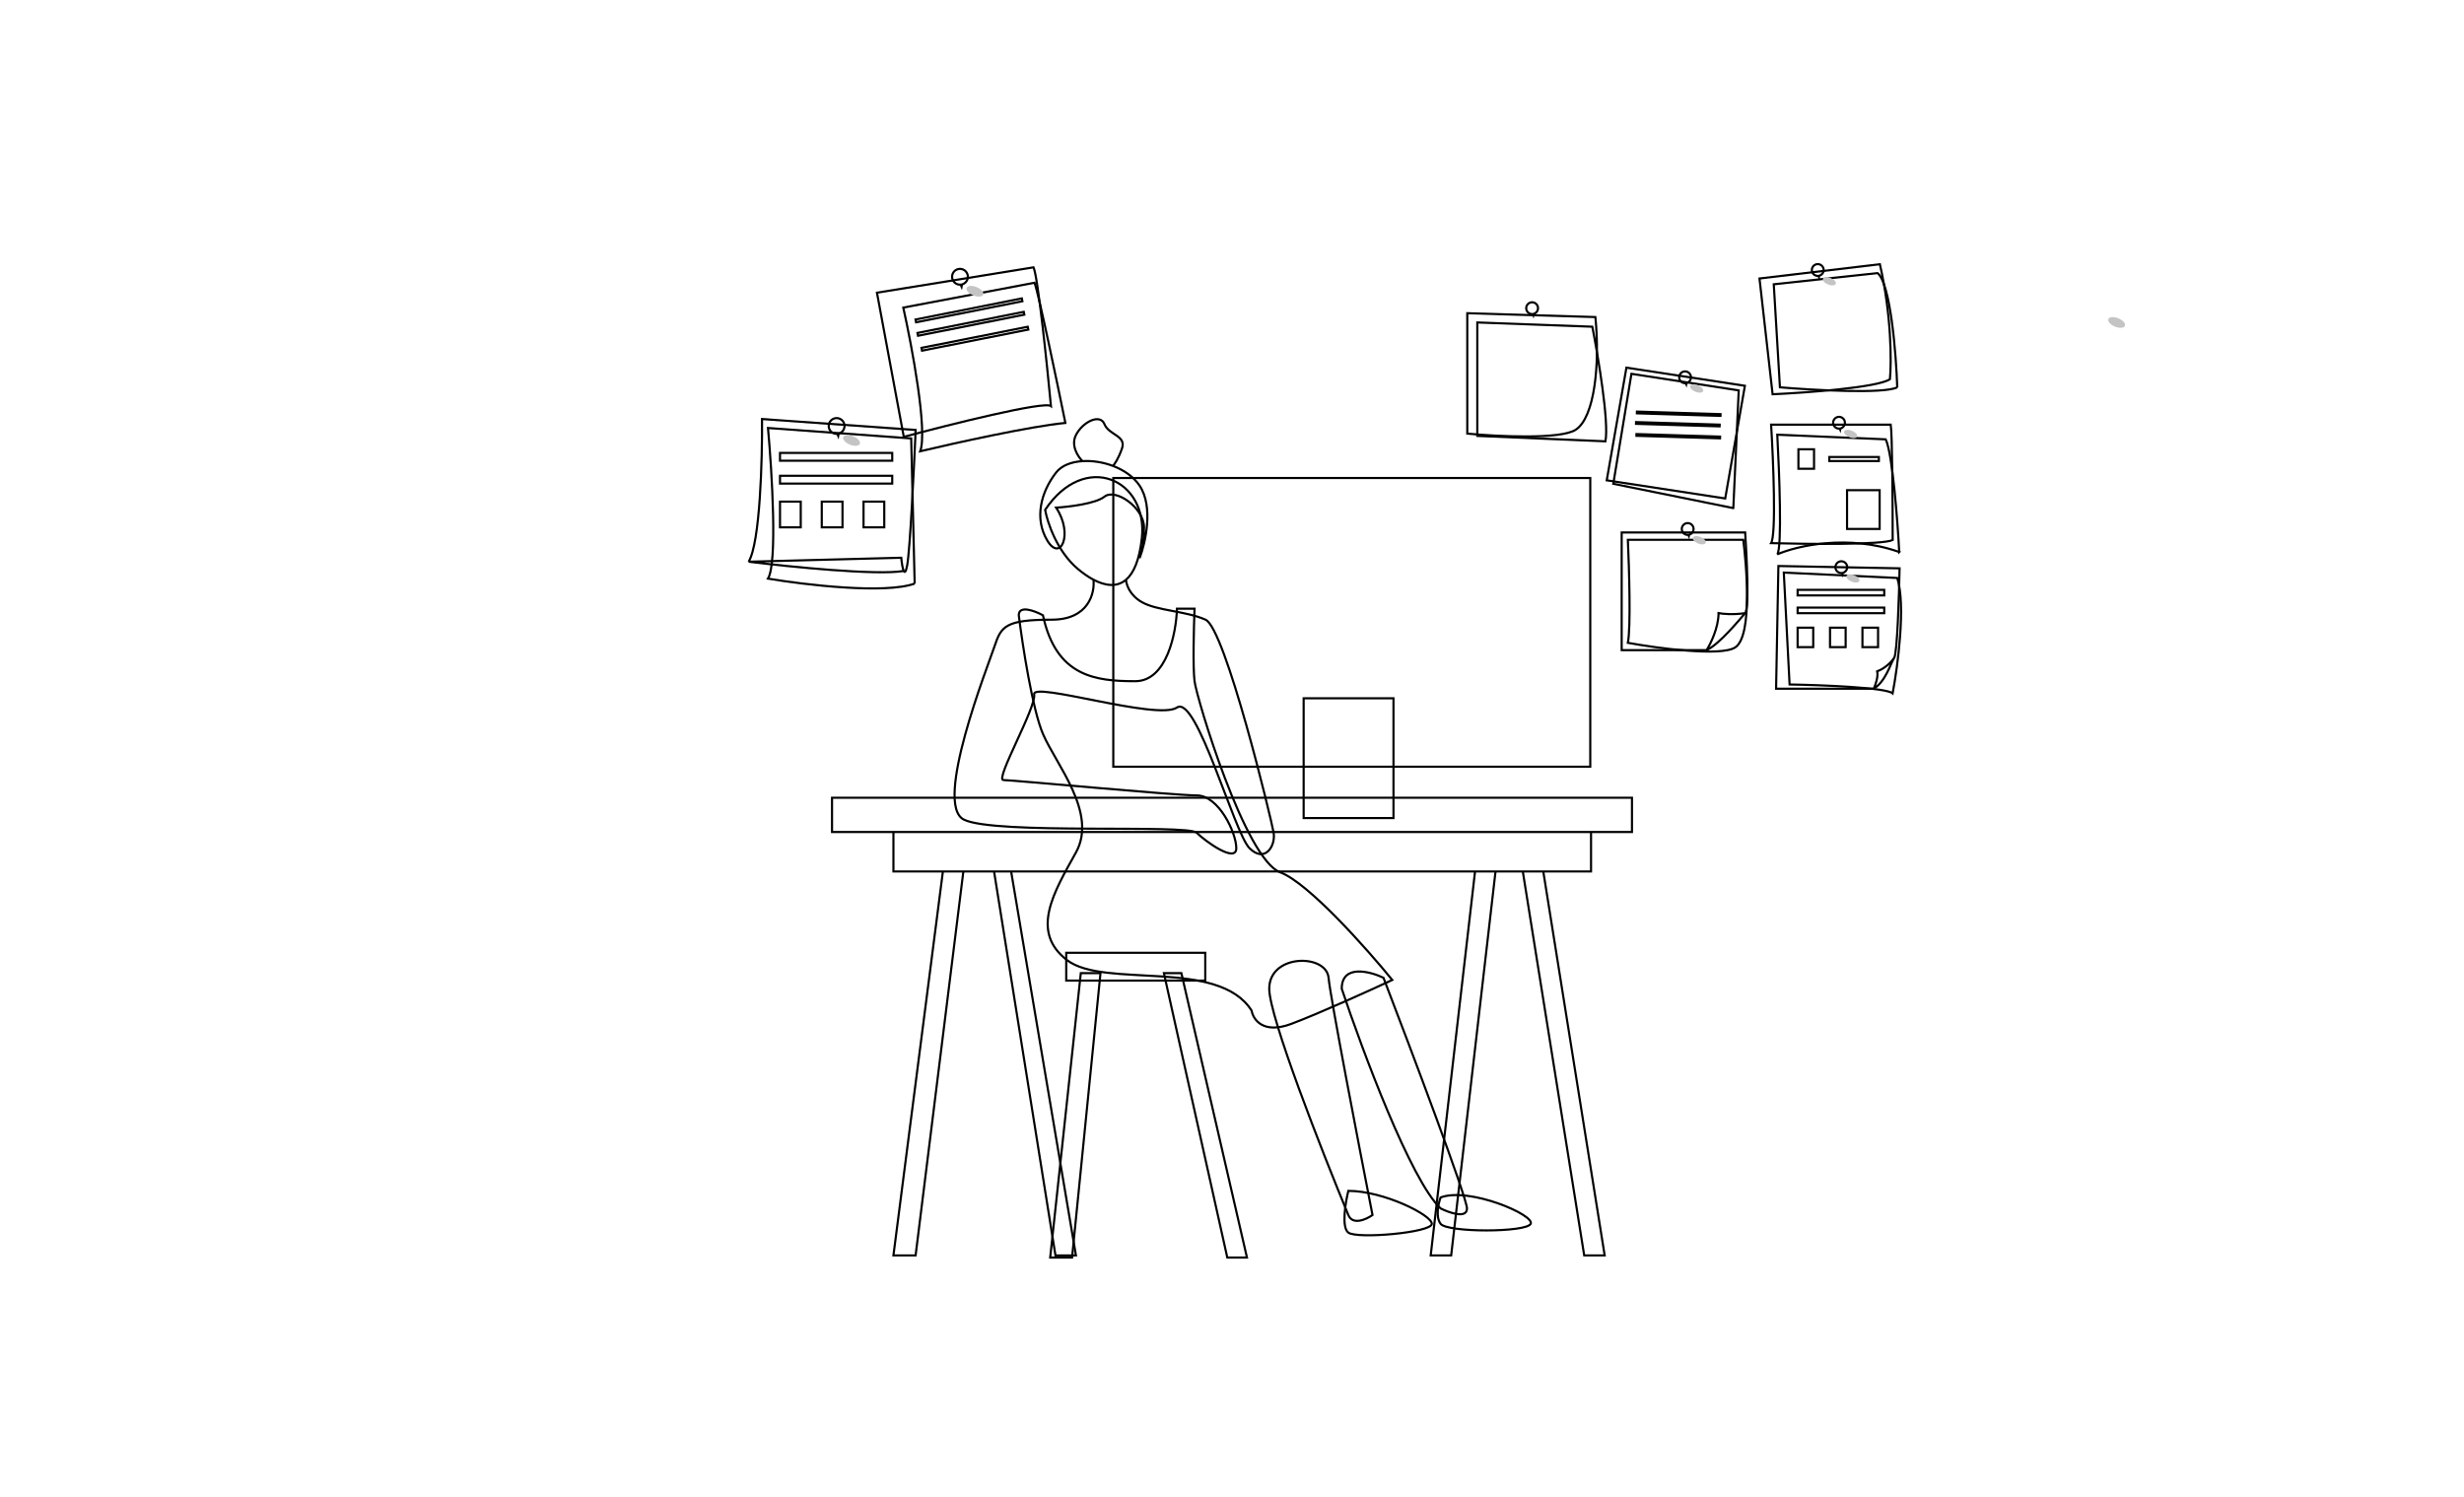 <svg xmlns="http://www.w3.org/2000/svg" width="1152" height="700" fill="none" viewBox="0 0 1152 700">
  <g class="designing1">
    <path fill="#fff" d="M0 0h1152v700H0z"/>
    <path stroke="#000" d="M417.708 389.03H389V373h374v16.03h-19.139m-326.153 0v18.434h23.126m-23.126-18.434h326.153m0 0v18.434h-22.328m-280.699 0L417.708 587h10.367l22.328-179.536m-9.569 0h9.569m0 0h14.354m0 0L493.465 587h9.569l-30.303-179.536m-7.974 0h7.974m0 0h216.904m0 0L668.902 587h9.569l20.734-179.536m-9.57 0h9.57m0 0h12.759m0 0L740.672 587h9.569l-28.708-179.536m-9.569 0h9.569" class="Vector 3"/>
    <g class="Group">
      <path stroke="#000" d="M506.101 215.609c-5.22.332-9.793 2.059-12.326 5.316-7.191 9.245-10.272 21.571-4.109 31.843 6.163 10.271 12.326-3.08 4.109-15.407 5.82-.343 18.489-1.849 22.598-5.136 5.136-4.109 18.489 5.136 18.489 14.38 0 7.396-1.369 12.669-2.054 14.381 2.739-7.191 6.574-24.037 0-33.898-2.794-4.19-7.367-7.312-12.471-9.244m-14.236-2.235c-2.054-1.994-5.547-7.216-3.082-12.147 3.082-6.163 11.299-10.272 13.354-5.136 2.054 5.136 10.272 5.317 8.217 11.3-1.643 4.787-3.52 7.473-4.253 8.218m-14.236-2.235c4.561-.29 9.616.485 14.236 2.235" class="Vector 6"/>
      <path stroke="#000" d="M511.236 271.055c-2.409-1.273-4.837-2.971-7.19-4.932-9.861-8.218-14.381-21.914-15.408-27.734 18.49-27.735 48.278-14.381 45.197 13.353-1.139 10.247-3.82 16.287-7.37 19.313m-15.229 0c.685 6.231-2.26 18.692-19.516 18.692-21.571 0-23.626 3.082-26.707 12.327-3.082 9.244-28.762 73.957-14.381 81.148 14.381 7.19 104.774 2.054 108.882 6.163 4.109 4.109 18.49 14.381 18.49 7.19 0-7.19-8.218-24.652-18.49-24.652-10.272 0-86.284-7.191-90.392-7.191-4.109 0 15.407-33.897 14.38-40.06-1.027-6.163 57.523 12.326 66.768 6.163 9.244-6.163 26.707 58.55 33.897 65.74 7.19 7.191 12.326-1.027 11.299-7.19-1.027-6.163-22.598-95.529-31.843-99.638-9.245-4.108-22.598-4.108-29.788-8.217-5.753-3.287-7.31-8.353-7.37-10.475m-15.229 0c5.55 2.93 11.005 3.6 15.229 0m103.926 297.061c-12.327-29.788-36.979-92.653-36.979-105.801 0-16.435 26.707-16.435 27.734-5.136.822 9.04 14.038 77.725 20.544 110.937-2.923 2.055-9.273 4.931-11.299 0zm43.142-3.081c4.108 2.054 12.326 4.93 12.326 0 0-4.931-26.022-73.958-39.033-107.856-6.506-3.081-19.517-6.368-19.517 5.136 9.587 28.762 32.254 89.572 46.224 102.72z" class="Vector 4"/>
      <path stroke="#000" d="M487.612 343.161c-4.931-11.504-9.588-41.772-11.3-55.468 0-4.931 7.533-2.054 11.3 0 6.163 28.761 24.652 30.816 43.142 30.816 14.791 0 19.174-22.599 19.516-33.898h8.218c-.343 8.56-.822 27.324 0 33.898 1.027 8.217 23.625 83.202 40.06 89.365 13.148 4.931 40.403 35.61 52.387 50.333-10.272 4.793-34.103 15.613-47.251 20.544-13.148 4.93-17.804-2.055-18.489-6.164-15.408-24.652-68.822-10.272-86.284-23.625-17.463-13.354-6.163-31.843 4.108-50.332 10.272-18.49-9.244-41.088-15.407-55.469z" class="Vector 5"/>
      <g class="Vector 7">
        <path stroke="#000" d="M630.391 576.334c-3.287-2.466-1.369-14.039 0-19.517 16.435 0 39.033 11.299 39.033 15.408s-34.924 7.19-39.033 4.109zM673.533 572.225c-2.465-3.287-1.027-9.587 0-12.326 13.354-5.007 44.169 8.217 42.115 12.326-2.054 4.109-39.033 4.109-42.115 0z"/>
      </g>
    </g>
    <path stroke="#000" d="M520.5 223.5h223v135h-223z" class="Rectangle 2"/>
    <path stroke="#000" d="M609.5 326.5h42v56h-42z" class="Rectangle 3"/>
    <path stroke="#000" d="M498.5 445.5h65v13h-65z" class="Rectangle 4"/>
    <g class="Vector 4_2">
      <path stroke="#000" d="M573.8 588l-29.644-133h8.177L583 588h-9.2zM514.511 455h-9.2L491 588h10.222l13.289-133z"/>
    </g>
    <g class="post it 3">
      <path stroke="#000" d="M690.691 203.823l59.903 2.526c1.733-8.949-3.368-39.454-6.134-53.588l-53.769-1.985v53.047z" class="Vector 6.1"/>
      <path stroke="#000" d="M686 202.74v-56.294l59.903 1.804c2.165 22.193-.361 46.912-9.202 52.686-7.073 4.619-36.748 3.128-50.701 1.804z" class="Vector 3.1"/>
      <path stroke="#000" d="M716.769 147.145l-.132-.297h-.325a2.748 2.748 0 11.916-.156l-.268.095-.056.278-.052.266-.083-.186z" class="Ellipse"/>
    </g>
    <ellipse cx="989.598" cy="150.765" fill="#C4C4C4" class="Ellipse 2.10" rx="4.184" ry="2.092" transform="rotate(22.157 989.598 150.765)"/>
    <g class="post it 4">
      <path stroke="#000" d="M811.236 302.732c-6.784 4.33-36.267.36-50.16-2.166 1.444-6.928.602-35.003 0-48.175h53.949c1.263 9.744 4.691 44.928-3.789 50.341z" class="Vector 7.2"/>
      <path stroke="#000" d="M815.927 286.674c1.877-2.166.782-26.043 0-37.71h-57.738v55.031h39.695m18.043-17.321c-2.345 2.706-12.089 14.615-18.043 17.321m18.043-17.321c-5.629.866-10.645.361-12.449 0 0 6.784-3.729 14.374-5.594 17.321" class="Vector 4.1"/>
      <path stroke="#000" d="M789.5 250.384l-.132-.297h-.325a2.747 2.747 0 11.916-.156l-.268.095-.056.279-.053.265-.082-.186z" class="Ellipse_2"/>
      <ellipse cx="794.468" cy="252.595" fill="#C4C4C4" class="Ellipse 2.11" rx="3.248" ry="1.624" transform="rotate(22.157 794.468 252.595)"/>
    </g>
    <g class="post it 6">
      <path stroke="#000" d="M887.031 181.099c-6.207 3.176-39.154 1.323-54.851 0l-2.887-48.175 48.536-5.232c6.062 4.907 8.661 37.65 9.202 53.407z" class="Vector 8.2"/>
      <path stroke="#000" d="M828.752 184.347l-6.135-54.13 56.295-6.676c5.485 24.106 5.413 45.89 4.691 53.769-5.774 3.897-38.973 6.315-54.851 7.037z" class="Vector 5.2"/>
      <path stroke="#000" d="M850.32 129.292l-.132-.296h-.325a2.748 2.748 0 11.916-.157l-.268.095-.056.279-.053.265-.082-.186z" class="Ellipse_3"/>
      <ellipse cx="855.286" cy="131.503" fill="#C4C4C4" class="Ellipse 2.14" rx="3.248" ry="1.624" transform="rotate(22.157 855.286 131.503)"/>
    </g>
    <g class="post it 1">
      <path stroke="#000" d="M427.636 272.869c-13.947 5.021-51.526.543-68.572-2.324 4.463-7.253 1.86-49.976 0-70.431l66.945 4.881 1.627 67.874z" class="Vector 6.3"/>
      <path stroke="#000" d="M350 262.642c5.393-8.74 6.431-48.117 6.276-66.712l71.826 5.114c-.775 18.13-2.65 56.158-3.952 63.225-.602 3.27-1.162 3.646-1.627 2.699M350 262.642l71.361-1.86c.208 2.206.622 5.087 1.162 6.186M350 262.642c18.906 2.342 59.878 6.486 72.523 4.326" class="Vector"/>
      <path stroke="#000" d="M391.6 203.165l-.132-.297h-.325a3.684 3.684 0 111.228-.209l-.268.094-.056.279-.157.787-.29-.654z" class="Ellipse_4"/>
      <ellipse cx="398.131" cy="205.954" fill="#C4C4C4" class="Ellipse 2.8" rx="4.184" ry="2.092" transform="rotate(22.157 398.131 205.954)"/>
      <path stroke="#000" d="M364.68 211.771h52.462v3.649H364.68z" class="Rectangle"/>
      <path stroke="#000" d="M364.68 222.464h52.462v3.649H364.68z" class="Rectangle_2"/>
      <path stroke="#000" d="M364.68 234.551h9.692v12.017h-9.692z" class="Rectangle_3"/>
      <path stroke="#000" d="M384.205 234.551h9.692v12.017h-9.692z" class="Rectangle_4"/>
      <path stroke="#000" d="M403.73 234.551h9.692v12.017h-9.692z" class="Rectangle_5"/>
    </g>
    <g class="post it 8">
      <path stroke="#000" d="M884.87 324.195c-3.031-2.743-33.38-3.91-48.175-4.15l-2.707-52.325 53.047 2.526c4.042 12.702.241 41.258-2.165 53.949z" class="Vector 9.1"/>
      <path stroke="#000" d="M885.591 307.594c1.443-2.309 2.285-28.869 2.526-41.86l-56.656-1.083-1.082 57.378h45.649m9.563-14.435c-1.805 2.887-3.97 11.006-9.563 14.435m9.563-14.435c-2.598 3.753-6.375 5.774-7.939 6.315.577 2.454-.842 6.436-1.624 8.12" class="Vector 5.3"/>
      <path stroke="#000" d="M861.328 268.238l-.132-.297h-.325a2.748 2.748 0 11.916-.156l-.268.094-.056.279-.053.265-.082-.185z" class="Ellipse_5"/>
      <ellipse cx="866.296" cy="270.449" fill="#C4C4C4" class="Ellipse 2.12" rx="3.248" ry="1.624" transform="rotate(22.157 866.296 270.449)"/>
      <path stroke="#000" d="M840.441 275.798h40.499v2.609h-40.499z" class="Rectangle_6"/>
      <path stroke="#000" d="M840.441 284.097h40.499v2.609h-40.499z" class="Rectangle_7"/>
      <path stroke="#000" d="M840.441 293.479h7.3v9.104h-7.3z" class="Rectangle_8"/>
      <path stroke="#000" d="M855.598 293.479h7.3v9.104h-7.3z" class="Rectangle_9"/>
      <path stroke="#000" d="M870.754 293.479h7.3v9.104h-7.3z" class="Rectangle_10"/>
    </g>
    <g class="post it 7">
      <path stroke="#000" d="M887.954 258.105c-23.962-8.516-47.995-2.827-57.016 1.083 2.309-2.887.962-38.492 0-55.934l50.701 2.165c3.175 6.784 5.533 37.951 6.315 52.686z" class="Vector 8.1"/>
      <path stroke="#000" d="M884.887 252.512c-5.053 2.31-39.996 1.925-56.836 1.444 2.454-4.042 1.022-38.613 0-55.393h55.933c.722 4.331.903 37.77.903 53.949z" class="Vector 5.1"/>
      <path stroke="#000" d="M860.263 200.706l-.132-.297h-.325a2.748 2.748 0 11.916-.157l-.268.095-.055.279-.053.265-.083-.185z" class="Ellipse_6"/>
      <ellipse cx="865.231" cy="202.916" fill="#C4C4C4" class="Ellipse 2.13" rx="3.248" ry="1.624" transform="rotate(22.157 865.231 202.916)"/>
      <path stroke="#000" d="M840.82 210.069h7.3v9.104h-7.3z" class="Rectangle_11"/>
      <path stroke="#000" d="M855.254 213.679h23.178v1.887h-23.178z" class="Rectangle_12"/>
      <path stroke="#000" d="M863.555 229.196h15.239v18.126h-15.239z" class="Rectangle_13"/>
    </g>
    <g class="post it 2">
      <path stroke="#000" d="M498.098 197.755c-15.993 1.488-51.913 9.453-67.875 13.25 3.534-9.484-3.796-48.736-7.903-67.177l61.366-11.622c2.045 5.764 10.46 46.102 14.412 65.549z" class="Vector 6.2"/>
      <path stroke="#000" d="M422.552 204.264L410 136.855 483.22 125c2.046 4.649 6.276 45.172 8.136 64.852-3.161-2.417-47.187 8.601-68.804 14.412z" class="Vector 2.1"/>
      <path stroke="#000" d="M449.276 133.397l-.132-.297h-.325a3.684 3.684 0 111.228-.209l-.268.095-.056.279-.157.786-.29-.654z" class="Ellipse_7"/>
      <ellipse cx="455.807" cy="136.186" fill="#C4C4C4" class="Ellipse 2.9" rx="4.184" ry="2.092" transform="rotate(22.157 455.807 136.186)"/>
      <path stroke="#000" d="M428.041 149.391l49.698-9.86.263 1.322-49.699 9.86z" class="Rectangle_14"/>
      <path stroke="#000" d="M428.951 155.671l49.698-9.86.263 1.322-49.699 9.86z" class="Rectangle_15"/>
      <path stroke="#000" d="M430.81 162.644l49.698-9.86.263 1.322-49.699 9.86z" class="Rectangle_16"/>
    </g>
    <g class="post it 5">
      <path stroke="#000" d="M810.384 237.579l-56.114-11.368 8.48-51.422 50.16 7.758-2.526 55.032z" class="Vector 7.1"/>
      <path stroke="#000" d="M751.203 224.588l9.202-52.686 55.392 8.481-9.202 52.685-55.392-8.48z" class="Vector 4.2"/>
      <path stroke="#000" d="M788.287 179.458l-.132-.297h-.325a2.748 2.748 0 11.916-.156l-.268.094-.056.279-.053.265-.082-.185z" class="Ellipse_8"/>
      <ellipse cx="793.255" cy="181.668" fill="#C4C4C4" class="Ellipse 2.15" rx="3.248" ry="1.624" transform="rotate(22.157 793.255 181.668)"/>
      <path stroke="#000" stroke-width=".911" d="M765.276 192.4l39.176 1.19-.028.91-39.176-1.19z" class="Rectangle_17"/>
      <path stroke="#000" stroke-width=".911" d="M764.871 197.308l39.176 1.19-.028.91-39.176-1.19z" class="Rectangle_18"/>
      <path stroke="#000" stroke-width=".911" d="M765.065 202.906l39.176 1.19-.028.91-39.176-1.19z" class="Rectangle_19"/>
    </g>
  </g>
</svg>
